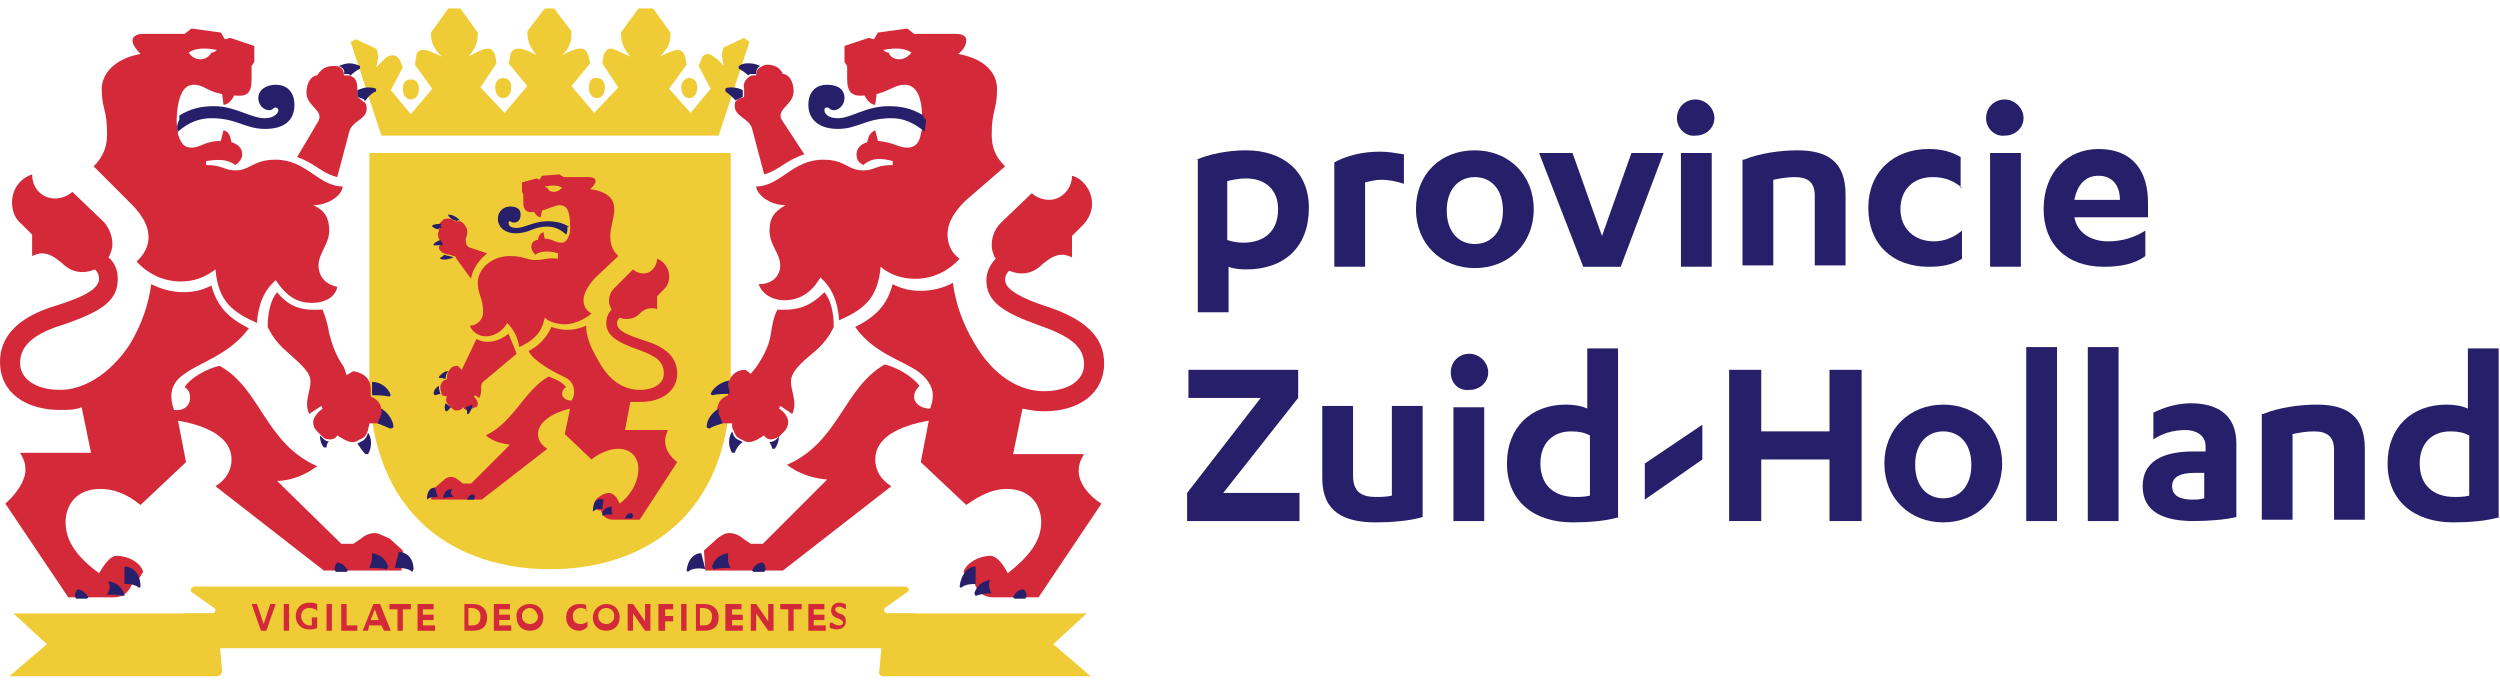 <svg width="200" height="55" viewBox="0 0 200 55" fill="none" xmlns="http://www.w3.org/2000/svg">
<path d="M95.717 12.776C96.681 12.348 98.18 12.026 99.679 12.026C102.677 12.026 104.711 13.739 104.711 16.63C104.711 19.735 102.784 21.555 99.679 21.555C99.036 21.555 98.501 21.448 98.287 21.341V24.981H95.824V12.776H95.717ZM98.18 19.2C98.501 19.307 98.929 19.414 99.465 19.414C101.071 19.414 102.248 18.557 102.248 16.737C102.248 15.131 101.178 14.275 99.679 14.275C99.143 14.275 98.608 14.382 98.18 14.489V19.2V19.2Z" fill="#281F6B"/>
<path d="M109.101 21.34H106.745V12.989C107.709 12.454 108.994 12.133 110.385 12.133C111.135 12.133 111.563 12.24 112.313 12.347V14.702C111.67 14.488 111.028 14.381 110.492 14.381C110.064 14.381 109.636 14.488 109.208 14.595V21.34H109.101Z" fill="#281F6B"/>
<path d="M117.987 12.026C120.664 12.026 122.698 13.954 122.698 16.737C122.698 19.521 120.664 21.448 117.987 21.448C115.311 21.448 113.276 19.521 113.276 16.737C113.276 13.954 115.204 12.026 117.987 12.026ZM117.987 14.168C116.702 14.168 115.739 15.131 115.739 16.844C115.739 18.557 116.702 19.521 117.987 19.521C119.272 19.521 120.236 18.557 120.236 16.844C120.236 15.131 119.272 14.168 117.987 14.168Z" fill="#281F6B"/>
<path d="M126.66 21.342L123.126 12.241H125.803L128.159 18.879L130.514 12.241H133.084L129.657 21.342H126.66Z" fill="#281F6B"/>
<path d="M134.154 9.457C134.154 8.6 134.797 7.958 135.653 7.958C136.403 7.958 137.152 8.6 137.152 9.457C137.152 10.206 136.51 10.849 135.653 10.849C134.904 10.956 134.154 10.313 134.154 9.457ZM136.938 21.341H134.475V12.241H136.938V21.341Z" fill="#281F6B"/>
<path d="M139.507 12.776C140.792 12.241 142.505 12.026 143.79 12.026C146.146 12.026 147.645 12.883 147.645 15.56V21.234H145.182V15.667C145.182 14.596 144.647 14.168 143.576 14.168C142.934 14.168 142.398 14.275 141.863 14.382V21.234H139.4V12.776H139.507Z" fill="#281F6B"/>
<path d="M156.959 15.025C156.21 14.382 155.46 14.168 154.604 14.168C153.105 14.168 152.034 15.132 152.034 16.738C152.034 18.237 153.105 19.308 154.711 19.308C155.567 19.308 156.317 18.986 156.959 18.451V20.699C156.102 21.235 155.246 21.342 154.282 21.342C151.392 21.342 149.464 19.522 149.464 16.631C149.464 13.74 151.499 11.92 154.282 11.92C155.353 11.92 156.102 12.134 156.852 12.562V15.025H156.959Z" fill="#281F6B"/>
<path d="M158.886 9.457C158.886 8.6 159.529 7.958 160.385 7.958C161.135 7.958 161.884 8.6 161.884 9.457C161.884 10.206 161.242 10.849 160.385 10.849C159.636 10.956 158.886 10.313 158.886 9.457ZM161.67 21.341H159.207V12.241H161.67V21.341Z" fill="#281F6B"/>
<path d="M165.953 17.38C166.167 18.665 167.345 19.308 168.629 19.308C169.807 19.308 170.771 18.986 171.627 18.451V20.485C170.771 21.128 169.593 21.342 168.308 21.342C165.31 21.342 163.49 19.522 163.49 16.738C163.49 13.74 165.417 11.92 167.88 11.92C170.664 11.92 171.841 13.74 171.841 16.203V17.38H165.953V17.38ZM169.593 15.988C169.593 14.918 169.058 14.061 167.88 14.061C166.809 14.061 166.167 14.811 165.953 15.988H169.593Z" fill="#281F6B"/>
<path d="M95.075 29.585H103.854V31.833L97.859 39.435H103.961V41.683H94.968V39.435L100.856 31.833H95.075V29.585V29.585Z" fill="#281F6B"/>
<path d="M113.811 41.363C112.741 41.684 111.242 41.791 110.064 41.791C107.494 41.791 105.781 40.935 105.781 38.258V32.477H108.244V38.044C108.244 39.222 108.779 39.757 110.064 39.757C110.385 39.757 110.92 39.757 111.349 39.65V32.477H113.811V41.363Z" fill="#281F6B"/>
<path d="M116.06 29.8C116.06 28.943 116.702 28.301 117.559 28.301C118.308 28.301 119.057 28.943 119.057 29.8C119.057 30.549 118.415 31.192 117.559 31.192C116.702 31.299 116.06 30.656 116.06 29.8ZM118.736 41.684H116.274V32.583H118.736V41.684Z" fill="#281F6B"/>
<path d="M129.55 41.362C128.48 41.684 127.088 41.791 125.803 41.791C122.698 41.791 120.557 40.078 120.557 37.08C120.557 34.189 122.484 32.369 125.268 32.369C125.91 32.369 126.552 32.476 126.981 32.69V27.872H129.443V41.362H129.55ZM127.195 34.831C126.767 34.617 126.338 34.51 125.696 34.51C124.197 34.51 123.233 35.474 123.233 37.08C123.233 38.793 124.304 39.756 126.017 39.756C126.338 39.756 126.767 39.756 127.195 39.649V34.831V34.831Z" fill="#281F6B"/>
<path d="M146.36 29.585H148.929V41.683H146.36V36.758H140.899V41.683H138.33V29.585H140.899V34.51H146.36V29.585Z" fill="#281F6B"/>
<path d="M155.46 32.369C158.137 32.369 160.171 34.296 160.171 37.08C160.171 39.864 158.137 41.791 155.46 41.791C152.784 41.791 150.75 39.864 150.75 37.08C150.75 34.296 152.784 32.369 155.46 32.369ZM155.46 34.511C154.176 34.511 153.212 35.474 153.212 37.187C153.212 38.9 154.176 39.864 155.46 39.864C156.745 39.864 157.709 38.9 157.709 37.187C157.709 35.474 156.745 34.511 155.46 34.511Z" fill="#281F6B"/>
<path d="M164.561 41.684H162.099V27.766H164.561V41.684Z" fill="#281F6B"/>
<path d="M169.486 41.684H167.023V27.766H169.486V41.684Z" fill="#281F6B"/>
<path d="M176.445 35.688C176.445 34.831 175.696 34.403 174.839 34.403C173.769 34.403 172.912 34.724 172.27 35.153V33.011C173.126 32.583 174.197 32.262 175.267 32.262C177.302 32.262 178.908 33.118 178.908 35.474V41.362C178.051 41.577 176.659 41.684 175.482 41.684C173.233 41.684 171.413 41.041 171.413 38.9C171.413 36.973 172.912 36.116 175.482 36.116H176.445V35.688V35.688ZM176.445 37.829H175.589C174.411 37.829 173.769 38.15 173.769 38.9C173.769 39.649 174.411 39.971 175.375 39.971C175.589 39.971 176.017 39.971 176.338 39.863V37.829H176.445Z" fill="#281F6B"/>
<path d="M181.049 33.119C182.334 32.583 184.047 32.369 185.332 32.369C187.688 32.369 189.186 33.226 189.186 35.902V41.577H186.724V36.009C186.724 34.939 186.189 34.511 185.118 34.511C184.476 34.511 183.94 34.617 183.405 34.725V41.577H180.942V33.119H181.049Z" fill="#281F6B"/>
<path d="M200 41.362C198.929 41.684 197.537 41.791 196.253 41.791C193.148 41.791 191.006 40.078 191.006 37.08C191.006 34.189 192.934 32.369 195.717 32.369C196.36 32.369 197.002 32.476 197.43 32.69V27.872H199.893V41.362H200ZM197.537 34.831C197.109 34.617 196.681 34.51 196.038 34.51C194.54 34.51 193.576 35.474 193.576 37.08C193.576 38.793 194.647 39.756 196.36 39.756C196.681 39.756 197.109 39.756 197.537 39.649V34.831V34.831Z" fill="#281F6B"/>
<path d="M131.584 37.08V39.97L136.188 36.758V33.975L131.584 37.08Z" fill="#281F6B"/>
<path d="M70.663 54.103H87.258L84.261 51.534L86.937 49.071H70.77L70.342 53.675C70.235 53.889 70.449 54.103 70.663 54.103Z" fill="#EFCC36"/>
<path d="M14.882 51.855H44.004H73.126V49.071H70.985C70.771 49.071 70.663 48.75 70.771 48.643L72.591 47.358C72.805 47.251 72.698 46.93 72.377 46.93H44.004H15.524C15.31 46.93 15.203 47.251 15.31 47.358L17.13 48.643C17.345 48.75 17.237 49.071 16.916 49.071H14.775V51.855H14.882Z" fill="#EFCC36"/>
<path d="M0.749 54.103H17.344C17.558 54.103 17.773 53.889 17.773 53.675L17.344 49.071H1.07L3.747 51.534L0.749 54.103Z" fill="#EFCC36"/>
<path d="M44.004 45.538C51.391 45.538 58.458 41.362 58.458 30.442V12.24H29.55V30.442C29.55 41.362 36.616 45.538 44.004 45.538Z" fill="#EFCC36"/>
<path d="M54.497 6.994C54.497 7.422 54.711 7.85 55.139 7.85C55.567 7.85 55.781 7.422 55.781 6.994C55.781 6.565 55.567 6.244 55.139 6.244C54.711 6.244 54.497 6.672 54.497 6.994Z" fill="#EFCC36"/>
<path d="M40.257 7.85C40.685 7.85 40.899 7.422 40.899 6.994C40.899 6.565 40.685 6.244 40.257 6.244C39.828 6.244 39.614 6.565 39.614 6.994C39.614 7.422 39.828 7.85 40.257 7.85Z" fill="#EFCC36"/>
<path d="M47.109 6.994C47.109 7.422 47.323 7.85 47.751 7.85C48.179 7.85 48.394 7.422 48.394 6.994C48.394 6.565 48.179 6.244 47.751 6.244C47.323 6.137 47.109 6.565 47.109 6.994Z" fill="#EFCC36"/>
<path d="M59.529 3.032L57.923 3.782C57.709 4.103 57.709 4.638 57.923 5.281L57.387 4.745C57.066 4.531 56.852 4.317 56.638 4.317C56.424 4.317 56.21 4.424 56.103 4.745L55.889 5.281L56.852 7.101L55.246 9.028L53.533 7.101L54.925 5.174L54.818 4.531C54.711 4.21 54.497 3.996 54.282 3.996C53.961 3.996 53.64 4.103 52.784 4.531C53.533 3.782 53.64 3.353 53.64 2.604L52.248 0.677H51.071L49.679 2.604C49.679 3.246 49.786 3.782 50.428 4.531C49.465 4.103 49.143 3.889 48.822 3.889C48.608 3.889 48.394 4.103 48.287 4.424L48.18 5.066L49.465 6.994L47.537 9.028L45.717 6.887L47.216 5.066L47.109 4.638C47.002 4.21 46.895 3.889 46.467 3.889C46.145 3.889 45.717 3.996 44.968 4.424C45.717 3.675 45.717 3.139 45.717 2.497L44.325 0.677H43.897H43.576L42.184 2.497C42.184 3.139 42.291 3.675 42.934 4.424C42.184 3.996 41.756 3.889 41.435 3.889C41.006 3.889 40.792 4.21 40.792 4.638L40.685 5.066L42.184 6.887L40.364 9.028L38.437 6.994L39.721 5.066L39.614 4.424C39.507 4.103 39.293 3.889 39.079 3.889C38.758 3.889 38.437 3.996 37.473 4.531C38.115 3.782 38.223 3.353 38.223 2.604L36.831 0.677H35.867L34.475 2.604C34.475 3.246 34.582 3.782 35.332 4.531C34.475 4.103 34.154 3.996 33.833 3.996C33.512 3.996 33.297 4.21 33.297 4.531L33.191 5.174L34.582 7.101L32.869 9.135L31.263 7.208L32.227 5.388L32.013 4.852C31.799 4.531 31.692 4.424 31.37 4.424C31.156 4.424 30.942 4.531 30.621 4.852L30.085 5.388C30.3 4.745 30.3 4.21 30.085 3.889L28.48 3.139L28.051 3.353L30.514 10.848H44.004H57.495L59.957 3.353L59.529 3.032Z" fill="#EFCC36"/>
<path d="M32.869 7.957C33.297 7.957 33.511 7.528 33.511 7.1C33.511 6.672 33.297 6.351 32.869 6.351C32.441 6.351 32.227 6.672 32.227 7.1C32.227 7.528 32.441 7.957 32.869 7.957Z" fill="#EFCC36"/>
<path d="M29.979 42.646C29.55 42.646 29.122 42.86 28.908 43.074L28.265 43.502H27.302L22.163 38.47C23.34 38.47 24.518 37.935 25.375 37.293C21.199 35.472 20.878 31.083 17.559 29.263C16.595 29.477 15.203 30.226 14.775 30.976C15.096 31.19 15.203 31.404 15.203 31.832C15.203 32.475 14.668 32.903 13.919 32.796C13.812 32.475 13.704 32.046 13.704 31.725C13.704 30.869 14.133 30.333 14.775 29.905C16.06 28.941 18.308 28.406 19.914 26.265C18.201 25.408 17.345 24.445 16.916 22.839C16.274 23.16 15.632 23.374 14.668 23.374C13.812 23.374 12.955 23.16 12.098 22.732C11.884 24.338 11.349 25.944 10.385 27.55C8.672 30.119 6.531 31.19 4.818 31.19C2.891 31.19 1.606 30.333 1.606 29.049C1.606 27.657 2.677 26.693 5.139 25.944C8.244 24.873 9.422 24.016 9.422 22.303C9.422 21.661 9.208 21.018 8.672 20.59C8.887 20.269 8.994 19.841 8.994 19.52C8.994 18.984 8.779 18.235 8.244 17.7L5.782 15.344C5.46 15.665 4.925 15.879 4.39 15.879C3.426 15.879 2.57 15.13 2.57 13.952C1.606 14.273 0.964 15.13 0.964 16.201C0.964 16.843 1.178 17.485 1.713 17.914L2.57 18.77V20.483C2.784 20.376 3.105 20.269 3.319 20.269C3.961 20.269 4.39 20.59 4.925 21.018C5.46 21.554 5.996 21.768 6.638 21.768C6.959 21.768 7.281 21.661 7.602 21.554C7.816 21.768 7.923 21.982 7.923 22.303C7.923 23.16 6.531 23.802 4.497 24.445C1.606 25.301 0 26.8 0 28.941C0 31.404 2.034 32.796 4.818 32.796C5.46 32.796 5.996 32.796 6.531 32.582L7.281 36.222H1.606C1.927 36.757 2.034 37.078 2.034 37.614C2.034 38.47 1.285 39.541 0.428 40.291L5.46 47.785H9.101C9.957 47.785 10.385 47.25 10.6 46.607H10.921L11.456 45.751C11.242 45.001 10.278 44.466 9.315 44.466C8.779 44.466 8.244 45.323 7.923 45.858C6.317 44.68 5.246 43.395 5.246 41.789C5.246 40.398 6.103 39.113 8.03 39.113C8.994 39.113 10.064 39.434 11.242 40.398L14.882 36.971L14.24 33.652C16.702 34.081 18.523 35.044 18.523 36.757C18.523 37.614 18.094 38.363 17.238 38.899L25.91 45.644H32.12L32.227 44.038L31.156 43.074C30.621 42.86 30.3 42.646 29.979 42.646Z" fill="#D32939"/>
<path d="M86.296 37.721C86.296 37.186 86.403 36.865 86.724 36.329H81.049L81.799 32.689C82.334 32.796 82.869 32.903 83.512 32.903C86.296 32.903 88.33 31.511 88.33 29.049C88.33 26.907 86.724 25.516 83.833 24.552C81.799 23.91 80.407 23.16 80.407 22.411C80.407 22.09 80.514 21.875 80.728 21.661C81.049 21.768 81.37 21.875 81.692 21.875C82.334 21.875 82.869 21.661 83.405 21.126C83.94 20.698 84.368 20.377 85.011 20.377C85.225 20.377 85.546 20.483 85.76 20.591V18.878L86.617 18.021C87.045 17.593 87.366 16.95 87.366 16.308C87.366 15.237 86.617 14.274 85.76 14.06C85.76 15.13 84.904 15.987 83.94 15.987C83.405 15.987 82.869 15.773 82.548 15.451L80.086 17.807C79.55 18.342 79.336 18.985 79.336 19.627C79.336 19.948 79.443 20.377 79.657 20.698C79.229 21.126 78.908 21.768 78.908 22.411C78.908 24.124 80.193 24.98 83.191 26.051C85.653 26.907 86.724 27.764 86.724 29.156C86.724 30.441 85.439 31.297 83.512 31.297C81.692 31.297 79.55 30.227 77.944 27.443C76.981 25.837 76.445 24.231 76.231 22.625C75.482 23.053 74.518 23.267 73.662 23.267C72.698 23.267 72.056 23.053 71.413 22.732C70.985 24.338 70.128 25.302 68.415 26.158C69.914 28.299 72.27 28.835 73.555 29.798C74.09 30.227 74.625 30.869 74.625 31.618C74.625 32.047 74.518 32.368 74.411 32.689C73.662 32.689 73.126 32.261 73.126 31.726C73.126 31.404 73.34 31.083 73.555 30.869C73.019 30.119 71.734 29.37 70.771 29.156C67.452 31.083 67.131 35.366 62.955 37.186C63.812 37.828 64.882 38.257 66.167 38.364L61.028 43.503H60.064L59.422 43.075C59.208 42.86 58.779 42.646 58.351 42.646C57.923 42.646 57.709 42.86 57.388 43.075L56.317 44.038L56.424 45.644H62.634L71.306 38.899C70.45 38.364 70.021 37.614 70.021 36.758C70.021 35.045 71.841 34.081 74.304 33.653L73.662 36.972L77.302 40.398C78.48 39.541 79.55 39.113 80.514 39.113C82.441 39.113 83.298 40.398 83.298 41.79C83.298 43.396 82.12 44.681 80.621 45.858C80.3 45.216 79.764 44.466 79.229 44.466C78.373 44.466 77.302 45.002 77.088 45.751L77.623 46.608H77.944C78.158 47.25 78.587 47.785 79.443 47.785H83.084L88.116 40.291C87.045 39.648 86.296 38.578 86.296 37.721Z" fill="#D32939"/>
<path d="M62.205 24.767C61.884 25.302 61.777 26.052 61.67 26.694C61.563 27.444 61.242 28.3 60.492 29.371L60.064 29.906L59.636 29.585C58.993 29.585 58.565 29.906 58.351 30.441C58.244 30.655 58.244 30.977 58.244 31.298V31.619C57.708 31.833 57.494 32.154 57.387 32.583C57.387 32.69 57.387 32.797 57.387 33.011L57.708 33.76L57.816 33.867H58.565C58.565 34.082 58.565 34.296 58.672 34.403C58.779 34.724 58.886 34.938 59.1 35.045L59.314 35.152C59.314 35.152 59.422 35.259 59.529 35.259C59.636 35.366 59.85 35.366 59.957 35.366C60.278 35.366 60.813 35.045 61.135 34.831C61.242 35.045 61.456 35.152 61.67 35.152C61.884 35.152 62.098 35.045 62.312 34.938L62.526 34.724L62.74 34.51C62.955 34.296 63.062 33.975 63.062 33.76C63.062 33.439 62.74 32.904 62.312 32.69L62.419 32.476L63.383 33.118C63.811 32.154 63.276 31.298 63.276 30.548C63.276 29.799 63.918 29.157 65.096 28.193C65.845 27.551 66.274 27.015 66.702 26.159C66.702 25.088 66.488 24.017 65.953 23.375C64.882 24.446 63.918 24.874 62.205 24.767Z" fill="#D32939"/>
<path d="M51.285 32.153C52.891 32.153 54.175 31.297 54.175 29.905C54.175 28.62 53.319 27.764 51.499 27.228C50.214 26.8 49.357 26.479 49.357 25.836C49.357 25.729 49.464 25.515 49.572 25.408C49.786 25.515 50 25.515 50.107 25.515C50.535 25.515 50.856 25.408 51.177 25.087C51.499 24.766 51.82 24.659 52.141 24.659C52.355 24.659 52.462 24.659 52.569 24.766V23.695L53.105 23.16C53.426 22.839 53.533 22.517 53.533 22.089C53.533 21.447 53.105 20.911 52.569 20.697C52.569 21.233 52.141 21.875 51.499 21.875C51.178 21.875 50.856 21.768 50.642 21.554L49.143 23.053C48.929 23.267 48.715 23.588 48.715 24.123C48.715 24.337 48.822 24.552 48.929 24.766C48.608 25.087 48.501 25.515 48.501 25.836C48.501 26.8 49.25 27.335 51.07 27.978C52.569 28.513 53.105 28.941 53.105 29.905C53.105 30.654 52.355 31.19 51.177 31.19C50.107 31.19 48.822 30.654 47.858 28.834C47.109 27.549 46.895 26.8 46.895 26.051C45.931 26.479 45.075 26.479 44.111 26.158C43.79 26.907 43.148 27.657 42.291 28.085C42.612 28.834 44.325 29.798 45.075 30.119C45.824 30.44 45.931 30.976 45.931 31.404C45.931 31.618 45.824 31.939 45.717 32.046C45.182 32.046 44.968 31.725 44.968 31.511C44.968 31.297 45.075 31.083 45.289 30.976C44.968 30.547 44.432 30.333 43.897 30.119C41.97 31.19 41.113 33.759 38.865 34.83C39.507 35.365 40.15 35.472 40.792 35.58L37.687 38.684H37.045L36.616 38.363C36.509 38.256 36.295 38.149 36.081 38.149C35.867 38.149 35.653 38.256 35.546 38.363L34.796 39.006L34.475 39.969H38.544L43.79 35.901C43.255 35.58 43.04 35.151 43.04 34.723C43.04 33.759 44.218 33.01 45.61 32.689L45.182 34.723L47.323 36.757C47.965 36.222 48.822 35.901 49.464 35.901C50.428 35.901 51.07 36.543 51.07 37.507C51.07 38.684 50.321 39.755 49.572 40.29C49.357 39.755 49.036 39.434 48.715 39.434C48.394 39.434 47.644 39.755 47.537 40.29L47.858 40.826H48.072C48.18 41.254 48.501 41.575 49.036 41.575H51.177L54.175 36.971C53.64 36.543 53.212 36.008 53.212 35.258C53.212 34.937 53.319 34.723 53.426 34.402H50L50.428 32.153C50.642 32.153 50.963 32.153 51.285 32.153Z" fill="#D32939"/>
<path d="M25.482 21.233C25.482 20.269 26.338 19.52 26.338 18.449C26.338 17.486 26.017 16.843 25.053 16.415C26.338 16.415 27.409 15.558 27.409 14.916C25.482 14.916 24.518 12.775 22.056 12.775C20.235 12.775 20.021 13.631 18.844 13.631C17.88 13.631 17.88 13.203 16.488 13.203V12.882C17.345 12.775 18.094 12.668 18.844 13.203C19.272 12.882 19.379 12.561 19.379 12.347C19.379 11.811 18.951 11.49 18.523 11.383C18.415 10.848 18.308 10.526 17.88 10.419L17.666 11.276C16.381 11.276 16.06 11.811 15.31 11.811C14.668 11.811 14.454 11.383 14.24 10.741C14.24 10.419 14.133 10.098 14.133 9.777C14.133 9.67 14.133 9.563 14.133 9.456C14.24 7.421 14.775 6.779 15.525 6.779C16.274 6.779 16.595 7.314 17.773 7.528L17.88 8.385C18.201 8.385 18.523 8.064 18.737 7.636C19.7 7.743 20.128 7.528 20.128 6.351V5.28L20.343 4.959V3.674L18.415 3.032L17.987 3.139L17.666 2.603L15.31 2.282L14.775 2.71H11.456C10.921 2.71 10.6 2.925 10.6 3.246C10.6 3.567 10.921 3.995 11.242 4.316C8.886 4.745 8.137 6.137 8.137 7.1C8.137 8.706 8.565 8.706 8.565 10.741C8.565 11.597 8.351 12.454 7.495 13.31L10.492 16.308C11.563 17.379 11.884 18.235 11.884 18.985C11.884 19.627 11.563 20.376 10.921 20.912C11.884 21.982 13.169 22.518 14.454 22.518C15.525 22.518 16.381 22.197 17.238 21.554C17.452 24.124 18.63 24.98 20.557 25.837C20.664 24.231 21.199 23.16 22.056 22.411C22.912 23.695 23.769 24.231 24.946 24.231C26.231 24.231 26.874 23.588 26.981 22.946C25.91 22.732 25.482 21.982 25.482 21.233ZM17.345 3.995C17.238 4.102 17.131 4.209 16.916 4.209C16.809 4.424 16.488 4.745 16.06 4.745C15.632 4.745 15.31 4.531 15.096 4.209C15.525 3.888 16.274 3.781 17.345 3.995Z" fill="#D32939"/>
<path d="M28.587 7.743V7.207V7.1C28.587 6.672 28.48 6.244 28.158 6.137C28.051 6.03 27.944 6.03 27.837 6.03H27.516C27.516 5.709 27.409 5.494 27.195 5.387C27.088 5.28 26.873 5.28 26.659 5.28C26.124 5.28 25.696 5.494 25.375 6.03C24.946 6.03 24.518 6.565 24.518 7.422C24.518 8.492 25.91 8.813 25.482 9.67L23.769 12.561C25.267 13.096 25.696 13.846 26.98 14.167L27.944 10.527C28.158 9.67 29.336 9.563 29.336 8.706C29.336 8.599 29.336 8.385 29.229 8.278C29.229 8.278 29.229 8.171 29.122 8.171L28.587 7.743Z" fill="#D32939"/>
<path d="M40.685 26.693C39.936 27.336 38.865 27.55 38.116 27.122L36.938 29.584L36.617 29.263C36.296 29.263 36.082 29.37 35.975 29.584C35.867 29.691 35.76 29.905 35.76 30.119V30.227V30.334C35.439 30.441 35.332 30.548 35.225 30.869C35.225 30.976 35.225 30.976 35.225 31.083L35.332 31.511V31.618L35.76 31.726C35.653 31.94 35.653 32.154 35.867 32.368L36.296 32.796C36.617 32.903 36.938 32.796 37.045 32.582C37.152 32.796 37.259 32.796 37.474 32.796L38.009 32.582H38.116C38.223 32.475 38.223 32.368 38.223 32.261C38.223 32.047 38.009 31.832 37.902 31.726L38.009 31.618L38.33 31.832C38.651 31.404 38.33 30.762 38.651 30.548L41.328 28.299C41.007 27.443 40.793 27.015 40.685 26.693Z" fill="#D32939"/>
<path d="M35.331 19.52L35.224 19.627L35.117 19.734C35.117 19.841 35.117 19.948 35.224 20.055C35.331 20.162 35.439 20.269 35.546 20.269C35.76 20.376 36.081 20.376 36.295 20.483C36.402 20.483 36.509 20.59 36.509 20.697L37.687 22.303C37.794 21.447 38.437 20.697 38.972 20.269L37.687 19.841C37.259 19.734 37.259 19.413 37.259 19.091C37.366 18.877 37.473 18.449 37.259 18.128C37.152 17.914 36.938 17.7 36.723 17.7C36.616 17.7 36.509 17.7 36.402 17.7C36.295 17.592 36.081 17.485 35.867 17.485C35.76 17.485 35.546 17.485 35.439 17.592C35.331 17.7 35.224 17.806 35.224 17.806C35.117 17.914 35.117 18.021 35.224 18.128L35.117 18.342V18.449C35.01 18.663 35.01 18.877 35.117 19.091L35.331 19.52Z" fill="#D32939"/>
<path d="M30.514 32.69C30.407 32.261 30.193 31.94 29.658 31.726V31.405C29.658 31.084 29.658 30.763 29.551 30.548C29.337 30.013 28.801 29.799 28.266 29.692L27.73 30.013L27.516 29.371C26.767 28.3 26.553 27.444 26.339 26.694C26.232 25.945 26.017 25.302 25.803 24.767C24.09 24.874 23.127 24.553 22.163 23.375C21.628 24.017 21.414 25.088 21.414 26.159C21.842 27.015 22.27 27.551 23.02 28.193C24.197 29.264 24.84 29.799 24.84 30.548C24.84 31.298 24.304 32.154 24.733 33.118L25.696 32.476L25.803 32.69C25.375 33.011 25.054 33.439 25.054 33.76C25.054 34.082 25.161 34.296 25.375 34.51L25.589 34.724L25.803 34.938C26.017 35.152 26.232 35.152 26.446 35.152C26.66 35.152 26.874 35.045 26.981 34.831C27.302 35.045 27.838 35.366 28.159 35.366C28.266 35.366 28.48 35.366 28.587 35.259C28.694 35.259 28.694 35.152 28.801 35.152L29.015 35.045C29.229 34.938 29.337 34.724 29.444 34.403C29.444 34.189 29.551 34.082 29.551 33.867H30.3L30.407 33.76L30.728 33.011C30.621 32.904 30.621 32.797 30.514 32.69Z" fill="#D32939"/>
<path d="M49.464 20.483C49.036 20.055 48.822 19.627 48.822 18.877C48.822 18.128 49.143 17.485 49.143 16.736C49.143 15.986 48.715 15.344 47.216 15.13C47.43 14.916 47.644 14.702 47.644 14.488C47.644 14.273 47.43 14.166 47.109 14.166H45.075L44.754 13.952L43.362 14.059L43.148 14.38L42.933 14.273L41.756 14.595V15.344L41.863 15.558V16.201C41.863 16.843 42.184 17.057 42.719 16.95C42.826 17.164 43.041 17.378 43.255 17.378L43.362 16.843C43.79 16.736 44.432 16.415 44.754 16.415C45.289 16.415 45.61 16.736 45.61 18.128V18.235C45.61 18.449 45.61 18.663 45.503 18.877C45.396 19.198 45.182 19.413 44.968 19.413C44.325 19.413 44.218 19.091 43.576 19.091L43.469 18.556C43.255 18.663 43.041 18.877 43.041 19.198C42.719 19.198 42.505 19.413 42.505 19.734C42.505 19.948 42.612 20.162 42.826 20.376C43.255 20.055 44.004 20.055 44.647 20.269V20.697C43.79 20.59 43.469 20.804 42.826 20.804C42.184 20.804 41.863 20.483 40.792 20.483C39.4 20.483 38.222 21.447 38.222 22.625C38.222 23.588 38.651 23.802 38.651 24.98C38.651 25.515 38.222 26.051 37.58 26.051C37.794 26.586 38.33 26.907 38.865 26.907C39.721 26.907 40.364 26.265 40.578 25.837C41.113 26.372 41.434 27.014 41.541 27.764C42.719 27.228 43.362 26.586 43.576 25.408C44.004 25.837 44.754 25.944 45.182 25.944C45.824 25.944 46.681 25.622 47.323 25.087C47.109 24.98 46.681 24.659 46.681 24.016C46.681 23.588 46.895 23.053 47.537 22.303L49.464 20.483ZM44.325 15.344C44.004 15.344 43.897 15.237 43.79 15.023C43.683 15.023 43.576 14.916 43.576 14.916C44.218 14.809 44.647 14.809 44.968 15.023C44.861 15.13 44.647 15.344 44.325 15.344Z" fill="#D32939"/>
<path d="M80.406 13.31C79.55 12.454 79.336 11.704 79.336 10.741C79.336 8.813 79.764 8.813 79.764 7.1C79.764 6.03 79.015 4.745 76.659 4.316C77.088 3.995 77.302 3.567 77.302 3.246C77.302 2.925 77.088 2.71 76.445 2.71H73.126L72.591 2.282L70.235 2.603L69.914 3.139L69.486 3.032L67.559 3.674V4.959L67.773 5.28V6.351C67.773 7.421 68.201 7.743 69.165 7.636C69.379 8.064 69.7 8.385 70.021 8.385L70.128 7.528C71.306 7.207 71.627 6.779 72.377 6.779C73.126 6.779 73.768 7.421 73.768 9.456C73.768 9.563 73.768 9.67 73.768 9.777C73.768 10.098 73.768 10.419 73.661 10.741C73.554 11.383 73.233 11.811 72.591 11.811C71.841 11.811 71.52 11.383 70.235 11.276L70.021 10.419C69.593 10.633 69.486 10.848 69.379 11.383C68.95 11.49 68.522 11.811 68.522 12.347C68.522 12.668 68.629 12.989 69.058 13.203C69.807 12.561 70.556 12.668 71.413 12.882V13.203C70.021 13.203 70.021 13.631 69.058 13.631C67.773 13.631 67.666 12.775 65.846 12.775C63.383 12.775 62.419 14.916 60.492 14.916C60.492 15.451 61.456 16.415 62.848 16.415C61.884 16.95 61.563 17.486 61.563 18.449C61.563 19.627 62.419 20.269 62.419 21.233C62.419 21.982 61.884 22.732 60.706 22.732C60.813 23.267 61.563 24.017 62.741 24.017C63.918 24.017 64.882 23.481 65.631 22.197C66.488 22.946 67.023 24.017 67.13 25.623C69.058 24.766 70.235 23.91 70.449 21.34C71.199 21.982 72.162 22.304 73.233 22.304C74.518 22.304 75.803 21.768 76.766 20.698C76.124 20.269 75.803 19.52 75.803 18.77C75.803 18.128 76.017 17.271 77.195 16.094L80.406 13.31ZM71.948 4.745C71.52 4.745 71.199 4.531 71.092 4.209C70.878 4.209 70.771 4.102 70.663 3.995C71.734 3.781 72.484 3.888 72.912 4.209C72.698 4.531 72.269 4.745 71.948 4.745Z" fill="#D32939"/>
<path d="M62.527 9.563C62.098 8.706 63.49 8.385 63.49 7.314C63.49 6.458 63.062 5.922 62.634 5.922C62.42 5.387 61.884 5.173 61.349 5.173C61.135 5.173 61.028 5.28 60.814 5.387C60.599 5.494 60.492 5.708 60.492 6.029H60.278C60.171 6.029 60.064 6.029 59.957 6.136C59.636 6.351 59.422 6.672 59.529 7.1V7.207V7.742L58.993 7.957C58.993 7.957 58.993 8.064 58.886 8.064C58.779 8.171 58.779 8.385 58.779 8.492C58.779 9.348 59.957 9.456 60.171 10.312L61.135 13.952C62.312 13.631 62.741 12.882 64.347 12.346L62.527 9.563Z" fill="#D32939"/>
<path d="M20.878 50.46L20.128 48.318H20.557L21.092 49.924L21.627 48.318H22.056L21.306 50.46H20.878Z" fill="#D32939"/>
<path d="M23.126 50.46H22.698V48.318H23.126V50.46Z" fill="#D32939"/>
<path d="M25.375 48.854C25.268 48.747 25.053 48.64 24.732 48.64C24.304 48.64 24.09 48.961 24.09 49.283C24.09 49.711 24.411 50.032 24.732 50.032C24.839 50.032 24.946 50.032 24.946 50.032V49.39H25.375V50.246C25.161 50.353 24.946 50.353 24.732 50.353C24.09 50.353 23.662 49.925 23.662 49.283C23.662 48.64 24.09 48.212 24.732 48.212C24.946 48.212 25.161 48.212 25.375 48.319V48.854V48.854Z" fill="#D32939"/>
<path d="M26.552 50.46H26.124V48.318H26.552V50.46Z" fill="#D32939"/>
<path d="M27.302 48.318H27.73V50.031H28.587V50.46H27.302V48.318Z" fill="#D32939"/>
<path d="M29.55 49.924L29.443 50.46H29.015L29.872 48.318H30.407L31.264 50.46H30.728L30.514 50.031H29.55V49.924ZM29.979 48.747L29.657 49.603H30.3L29.979 48.747Z" fill="#D32939"/>
<path d="M32.227 50.46H31.799V48.747H31.156V48.318H32.869V48.747H32.227V50.46Z" fill="#D32939"/>
<path d="M34.797 50.031V50.46H33.405V48.318H34.69V48.747H33.833V49.175H34.69V49.603H33.833V50.031H34.797V50.031Z" fill="#D32939"/>
<path d="M37.152 48.318C37.259 48.318 37.58 48.318 37.794 48.318C38.544 48.318 38.972 48.747 38.972 49.389C38.972 50.139 38.544 50.46 37.794 50.46C37.58 50.46 37.366 50.46 37.152 50.46V48.318ZM37.58 50.031C37.687 50.031 37.687 50.031 37.794 50.031C38.222 50.031 38.437 49.817 38.437 49.282C38.437 48.854 38.115 48.64 37.687 48.64C37.58 48.64 37.58 48.64 37.473 48.64V50.031H37.58Z" fill="#D32939"/>
<path d="M40.899 50.031V50.46H39.507V48.318H40.792V48.747H39.936V49.175H40.792V49.603H39.936V50.031H40.899V50.031Z" fill="#D32939"/>
<path d="M42.398 48.318C43.041 48.318 43.469 48.747 43.469 49.389C43.469 50.031 43.041 50.46 42.398 50.46C41.756 50.46 41.328 50.031 41.328 49.389C41.221 48.747 41.756 48.318 42.398 48.318ZM42.398 48.64C42.077 48.64 41.756 48.854 41.756 49.282C41.756 49.71 42.077 49.924 42.398 49.924C42.719 49.924 43.041 49.71 43.041 49.282C42.934 48.961 42.719 48.64 42.398 48.64Z" fill="#D32939"/>
<path d="M47.002 48.854C46.895 48.747 46.681 48.64 46.467 48.64C46.038 48.64 45.824 48.961 45.824 49.282C45.824 49.71 46.038 49.924 46.467 49.924C46.681 49.924 46.895 49.817 47.002 49.71V50.139C46.788 50.353 46.574 50.46 46.36 50.46C45.717 50.46 45.289 50.031 45.289 49.389C45.289 48.747 45.717 48.318 46.36 48.318C46.574 48.318 46.788 48.318 46.895 48.425V48.854H47.002Z" fill="#D32939"/>
<path d="M48.501 48.318C49.143 48.318 49.572 48.747 49.572 49.389C49.572 50.031 49.143 50.46 48.501 50.46C47.858 50.46 47.43 50.031 47.43 49.389C47.43 48.747 47.965 48.318 48.501 48.318ZM48.501 48.64C48.18 48.64 47.858 48.854 47.858 49.282C47.858 49.71 48.18 49.924 48.501 49.924C48.822 49.924 49.143 49.71 49.143 49.282C49.143 48.961 48.929 48.64 48.501 48.64Z" fill="#D32939"/>
<path d="M51.606 49.71V48.318H52.034V50.46H51.606L50.642 49.068V50.46H50.214V48.318H50.642L51.606 49.71Z" fill="#D32939"/>
<path d="M52.676 50.46V48.318H53.854V48.747H53.212V49.282H53.854V49.71H53.212V50.46H52.676Z" fill="#D32939"/>
<path d="M54.925 50.46H54.497V48.318H54.925V50.46Z" fill="#D32939"/>
<path d="M55.674 48.318C55.781 48.318 56.103 48.318 56.317 48.318C57.066 48.318 57.494 48.747 57.494 49.389C57.494 50.139 57.066 50.46 56.317 50.46C56.103 50.46 55.888 50.46 55.674 50.46V48.318ZM56.103 50.031C56.21 50.031 56.21 50.031 56.317 50.031C56.745 50.031 56.959 49.817 56.959 49.282C56.959 48.854 56.638 48.64 56.21 48.64C56.103 48.64 56.103 48.64 55.995 48.64V50.031H56.103Z" fill="#D32939"/>
<path d="M59.422 50.031V50.46H58.03V48.318H59.315V48.747H58.565V49.175H59.422V49.603H58.565V50.031H59.422V50.031Z" fill="#D32939"/>
<path d="M61.456 49.71V48.318H61.884V50.46H61.456L60.492 49.068V50.46H60.064V48.318H60.492L61.456 49.71Z" fill="#D32939"/>
<path d="M63.49 50.46H63.062V48.747H62.419V48.318H64.132V48.747H63.49V50.46Z" fill="#D32939"/>
<path d="M66.06 50.031V50.46H64.668V48.318H65.953V48.747H65.096V49.175H65.953V49.603H65.096V50.031H66.06V50.031Z" fill="#D32939"/>
<path d="M66.595 49.818C66.702 49.925 66.916 50.032 67.13 50.032C67.344 50.032 67.451 49.925 67.451 49.818C67.451 49.711 67.344 49.604 67.13 49.497C66.702 49.39 66.488 49.175 66.488 48.854C66.488 48.426 66.809 48.212 67.13 48.212C67.344 48.212 67.559 48.319 67.666 48.319V48.747C67.451 48.64 67.344 48.533 67.13 48.533C66.916 48.533 66.809 48.64 66.809 48.747C66.809 48.854 66.916 48.961 67.13 49.068C67.559 49.175 67.666 49.39 67.666 49.711C67.666 50.139 67.344 50.353 66.916 50.353C66.702 50.353 66.488 50.246 66.381 50.246V49.818H66.595Z" fill="#D32939"/>
<path d="M55.032 45.752L54.925 45.645C55.032 44.681 55.567 44.253 56.102 44.253L56.424 45.538C55.995 45.431 55.353 45.431 55.032 45.752Z" fill="#281F6B"/>
<path d="M57.066 45.538C57.601 45.431 58.137 45.431 58.458 45.431C58.244 45.109 58.244 44.895 58.244 44.574C58.244 44.467 58.244 44.36 58.244 44.253C57.601 44.36 57.173 44.681 56.959 45.324L57.066 45.538Z" fill="#281F6B"/>
<path d="M61.135 45.751H60.278L60.171 45.644C60.385 45.109 60.813 45.002 61.027 45.002C61.135 45.109 61.242 45.323 61.242 45.43C61.242 45.537 61.242 45.644 61.135 45.751Z" fill="#281F6B"/>
<path d="M76.874 47.036L76.767 46.929C76.874 45.966 77.409 45.323 78.051 45.323V46.715C77.837 46.715 77.195 46.715 76.874 47.036Z" fill="#281F6B"/>
<path d="M78.051 47.679L77.944 47.465C78.158 46.823 78.586 46.502 79.229 46.395C79.122 46.502 79.122 46.716 79.122 46.823C79.122 47.037 79.229 47.358 79.336 47.465C79.122 47.465 78.586 47.465 78.051 47.679Z" fill="#281F6B"/>
<path d="M82.012 47.893H81.156L81.049 47.786C81.263 47.251 81.691 47.144 81.905 47.144C82.012 47.251 82.12 47.465 82.12 47.572C82.12 47.679 82.12 47.786 82.012 47.893Z" fill="#281F6B"/>
<path d="M50 41.469C50.107 41.148 50.321 41.041 50.535 41.041C50.642 41.148 50.642 41.255 50.642 41.255C50.642 41.362 50.642 41.362 50.535 41.469H50V41.469Z" fill="#281F6B"/>
<path d="M48.18 41.255C48.501 41.148 48.822 41.148 49.036 41.148C48.929 41.041 48.929 40.934 48.929 40.72C48.929 40.613 48.929 40.506 48.929 40.506C48.501 40.613 48.18 40.72 48.18 41.255Z" fill="#281F6B"/>
<path d="M47.43 40.934C47.43 39.863 47.965 39.863 48.287 39.97L48.18 40.719C47.858 40.719 47.644 40.719 47.43 40.934Z" fill="#281F6B"/>
<path d="M37.366 39.97C37.473 39.649 37.687 39.542 37.901 39.542C38.009 39.649 38.009 39.863 37.901 39.97H37.366Z" fill="#281F6B"/>
<path d="M35.439 39.863C35.76 39.756 36.081 39.756 36.295 39.756C36.188 39.649 36.081 39.541 36.081 39.434C36.081 39.327 36.081 39.22 36.188 39.113C35.76 39.113 35.546 39.327 35.439 39.863Z" fill="#281F6B"/>
<path d="M34.154 39.97C34.154 39.221 34.475 39.007 34.796 39.007L35.01 39.756C34.796 39.756 34.368 39.756 34.154 39.97Z" fill="#281F6B"/>
<path d="M32.976 45.752C32.655 45.431 32.013 45.431 31.584 45.431L31.906 44.147C32.441 44.147 33.083 44.575 33.083 45.538L32.976 45.752Z" fill="#281F6B"/>
<path d="M30.942 45.538L31.049 45.324C30.835 44.681 30.407 44.36 29.764 44.253C29.764 44.36 29.764 44.467 29.764 44.574C29.764 44.895 29.657 45.109 29.55 45.431C29.872 45.431 30.407 45.431 30.942 45.538Z" fill="#281F6B"/>
<path d="M26.874 45.751C26.767 45.644 26.767 45.537 26.767 45.43C26.767 45.323 26.874 45.109 26.981 45.002C27.195 45.002 27.623 45.216 27.837 45.644L27.73 45.751H26.874V45.751Z" fill="#281F6B"/>
<path d="M11.135 47.036C10.814 46.715 10.171 46.715 9.957 46.715V45.323C10.599 45.323 11.242 45.859 11.242 46.929L11.135 47.036Z" fill="#281F6B"/>
<path d="M9.957 47.679C9.421 47.572 8.886 47.572 8.565 47.572C8.672 47.358 8.779 47.143 8.779 46.929C8.779 46.715 8.672 46.608 8.672 46.501C9.314 46.608 9.743 46.929 9.957 47.572V47.679Z" fill="#281F6B"/>
<path d="M6.103 47.893C5.996 47.786 5.996 47.679 5.996 47.572C5.996 47.465 6.103 47.251 6.21 47.144C6.424 47.144 6.852 47.358 7.066 47.786L6.959 47.893H6.103V47.893Z" fill="#281F6B"/>
<path d="M57.494 32.688C56.959 33.01 56.531 33.545 56.531 34.187L56.745 34.294C57.066 34.08 57.494 33.973 57.816 33.866L57.494 33.117C57.494 32.903 57.494 32.795 57.494 32.688Z" fill="#281F6B"/>
<path d="M61.563 35.365C61.67 35.579 61.777 35.793 61.777 35.9H61.991C62.205 35.579 62.312 35.258 62.312 34.937L62.098 35.151C61.991 35.258 61.777 35.365 61.563 35.365Z" fill="#281F6B"/>
<path d="M58.351 30.44C57.709 30.547 57.066 30.976 56.852 31.511L56.959 31.618C57.495 31.511 57.923 31.511 58.351 31.511V31.19C58.244 30.976 58.244 30.655 58.351 30.44Z" fill="#281F6B"/>
<path d="M58.993 35.151C58.779 35.044 58.672 34.83 58.565 34.509C58.244 35.044 58.244 35.687 58.565 36.222H58.779C58.886 35.901 59.1 35.58 59.422 35.365C59.315 35.365 59.315 35.258 59.208 35.258L58.993 35.151Z" fill="#281F6B"/>
<path d="M14.24 10.528C15.096 9.778 15.953 9.457 16.916 9.457C18.951 9.457 19.593 10.313 21.199 10.313C22.698 10.313 23.555 9.671 23.555 8.386C23.555 7.423 23.019 6.78 22.056 6.78C21.413 6.78 20.664 7.101 20.664 7.851C20.664 8.386 21.092 8.815 21.52 8.815C21.841 8.815 21.841 8.6 22.056 8.6C22.163 8.6 22.27 8.707 22.27 8.815C22.27 9.029 21.948 9.457 21.199 9.457C20.021 9.457 18.844 8.493 17.131 8.493C16.06 8.493 15.203 8.707 14.347 9.243C14.347 9.35 14.347 9.457 14.347 9.564C14.133 9.992 14.133 10.313 14.24 10.528Z" fill="#281F6B"/>
<path d="M29.442 6.993C29.121 6.993 28.907 7.1 28.586 7.207V7.743L29.121 7.957C29.121 7.957 29.121 8.064 29.228 8.064C29.442 7.743 29.764 7.421 30.085 7.314V7.1C29.871 6.993 29.549 6.993 29.442 6.993Z" fill="#281F6B"/>
<path d="M27.516 5.923H27.73C27.837 5.923 27.944 5.923 28.051 6.03C28.265 5.816 28.586 5.602 28.8 5.495V5.281C28.586 5.173 28.265 5.066 27.944 5.066C27.623 5.066 27.409 5.173 27.087 5.281C27.409 5.388 27.623 5.602 27.516 5.923Z" fill="#281F6B"/>
<path d="M36.51 17.7C36.617 17.593 36.724 17.593 36.831 17.7C36.617 17.379 36.188 17.165 35.867 17.165V17.272C35.974 17.379 35.974 17.379 36.081 17.486C36.188 17.593 36.403 17.593 36.51 17.7Z" fill="#281F6B"/>
<path d="M35.332 19.628L35.439 19.521L35.225 19.2C34.904 19.307 34.797 19.414 34.69 19.521V19.628C34.797 19.628 35.118 19.628 35.332 19.628Z" fill="#281F6B"/>
<path d="M35.225 20.591V20.698C35.439 20.805 35.76 20.805 36.296 20.591C36.082 20.484 35.76 20.484 35.546 20.377C35.439 20.484 35.332 20.591 35.225 20.591Z" fill="#281F6B"/>
<path d="M35.332 18.235C35.225 18.128 35.225 18.021 35.332 17.914C35.011 17.914 34.797 17.914 34.583 18.021V18.128C34.69 18.235 34.904 18.342 35.118 18.342V18.235H35.332Z" fill="#281F6B"/>
<path d="M37.259 32.582C37.366 32.796 37.366 32.904 37.366 33.118H37.473C37.688 32.904 37.795 32.582 37.795 32.368L37.259 32.582Z" fill="#281F6B"/>
<path d="M35.653 32.903H35.76C35.867 32.796 35.974 32.689 36.081 32.582L35.653 32.261C35.546 32.475 35.546 32.689 35.653 32.903Z" fill="#281F6B"/>
<path d="M35.118 30.869C34.904 30.976 34.69 31.19 34.69 31.512L34.797 31.619C34.904 31.619 35.118 31.512 35.225 31.512L35.118 31.083C35.118 30.976 35.118 30.976 35.118 30.869Z" fill="#281F6B"/>
<path d="M35.867 29.691C35.546 29.691 35.332 29.905 35.118 30.12V30.227C35.225 30.227 35.439 30.227 35.653 30.334V30.227C35.653 30.013 35.76 29.799 35.867 29.691Z" fill="#281F6B"/>
<path d="M29.765 31.298V31.619C30.193 31.619 30.621 31.619 31.157 31.727L31.264 31.619C31.049 30.977 30.407 30.549 29.765 30.549C29.765 30.656 29.765 30.977 29.765 31.298Z" fill="#281F6B"/>
<path d="M25.803 35.046L25.589 34.832C25.589 35.153 25.696 35.581 25.91 35.796H26.124C26.124 35.581 26.231 35.367 26.338 35.26C26.231 35.367 26.017 35.26 25.803 35.046Z" fill="#281F6B"/>
<path d="M28.801 35.367C28.801 35.367 28.694 35.474 28.587 35.474C28.801 35.795 29.015 36.116 29.229 36.33H29.444C29.765 35.795 29.765 35.045 29.444 34.617C29.336 34.938 29.229 35.153 29.015 35.26L28.801 35.367Z" fill="#281F6B"/>
<path d="M31.478 34.189C31.478 33.654 31.049 33.012 30.514 32.69C30.514 32.797 30.514 32.905 30.514 33.119L30.193 33.868C30.514 33.975 30.942 34.189 31.264 34.296L31.478 34.189Z" fill="#281F6B"/>
<path d="M45.503 18.128C44.968 17.807 44.432 17.7 43.79 17.7C42.719 17.7 41.97 18.235 41.328 18.235C40.792 18.235 40.685 18.021 40.685 17.807C40.685 17.7 40.792 17.7 40.792 17.7C40.899 17.7 40.899 17.807 41.113 17.807C41.435 17.807 41.649 17.593 41.649 17.165C41.649 16.63 41.221 16.523 40.792 16.523C40.257 16.523 39.829 16.951 39.829 17.486C39.829 18.235 40.471 18.664 41.221 18.664C42.398 18.664 42.612 18.128 43.79 18.128C44.325 18.128 44.861 18.343 45.289 18.771C45.396 18.557 45.396 18.45 45.396 18.128C45.503 18.235 45.503 18.128 45.503 18.128Z" fill="#281F6B"/>
<path d="M73.876 9.243C73.019 8.707 72.163 8.493 71.092 8.493C69.272 8.493 68.094 9.457 67.023 9.457C66.167 9.457 65.953 9.029 65.953 8.815C65.953 8.6 66.06 8.6 66.167 8.6C66.381 8.6 66.381 8.815 66.702 8.815C67.13 8.815 67.559 8.386 67.559 7.851C67.559 6.994 66.809 6.78 66.167 6.78C65.203 6.78 64.668 7.423 64.668 8.386C64.668 9.564 65.525 10.313 67.023 10.313C68.629 10.313 69.272 9.457 71.306 9.457C72.27 9.457 73.019 9.778 73.983 10.528C73.983 10.206 74.09 9.885 74.09 9.564C73.876 9.457 73.876 9.35 73.876 9.243Z" fill="#281F6B"/>
<path d="M60.492 5.923C60.492 5.602 60.599 5.388 60.814 5.281C60.599 5.173 60.278 5.066 59.957 5.066C59.636 5.066 59.422 5.066 59.101 5.281V5.495C59.315 5.602 59.636 5.816 59.85 6.03C59.957 5.923 60.064 5.923 60.171 5.923H60.492Z" fill="#281F6B"/>
<path d="M59.422 7.743V7.207C59.208 7.1 58.886 6.993 58.565 6.993C58.351 6.993 58.137 6.993 58.03 7.1V7.314C58.351 7.529 58.672 7.85 58.886 8.064C58.886 8.064 58.886 7.957 58.993 7.957L59.422 7.743Z" fill="#281F6B"/>
</svg>
